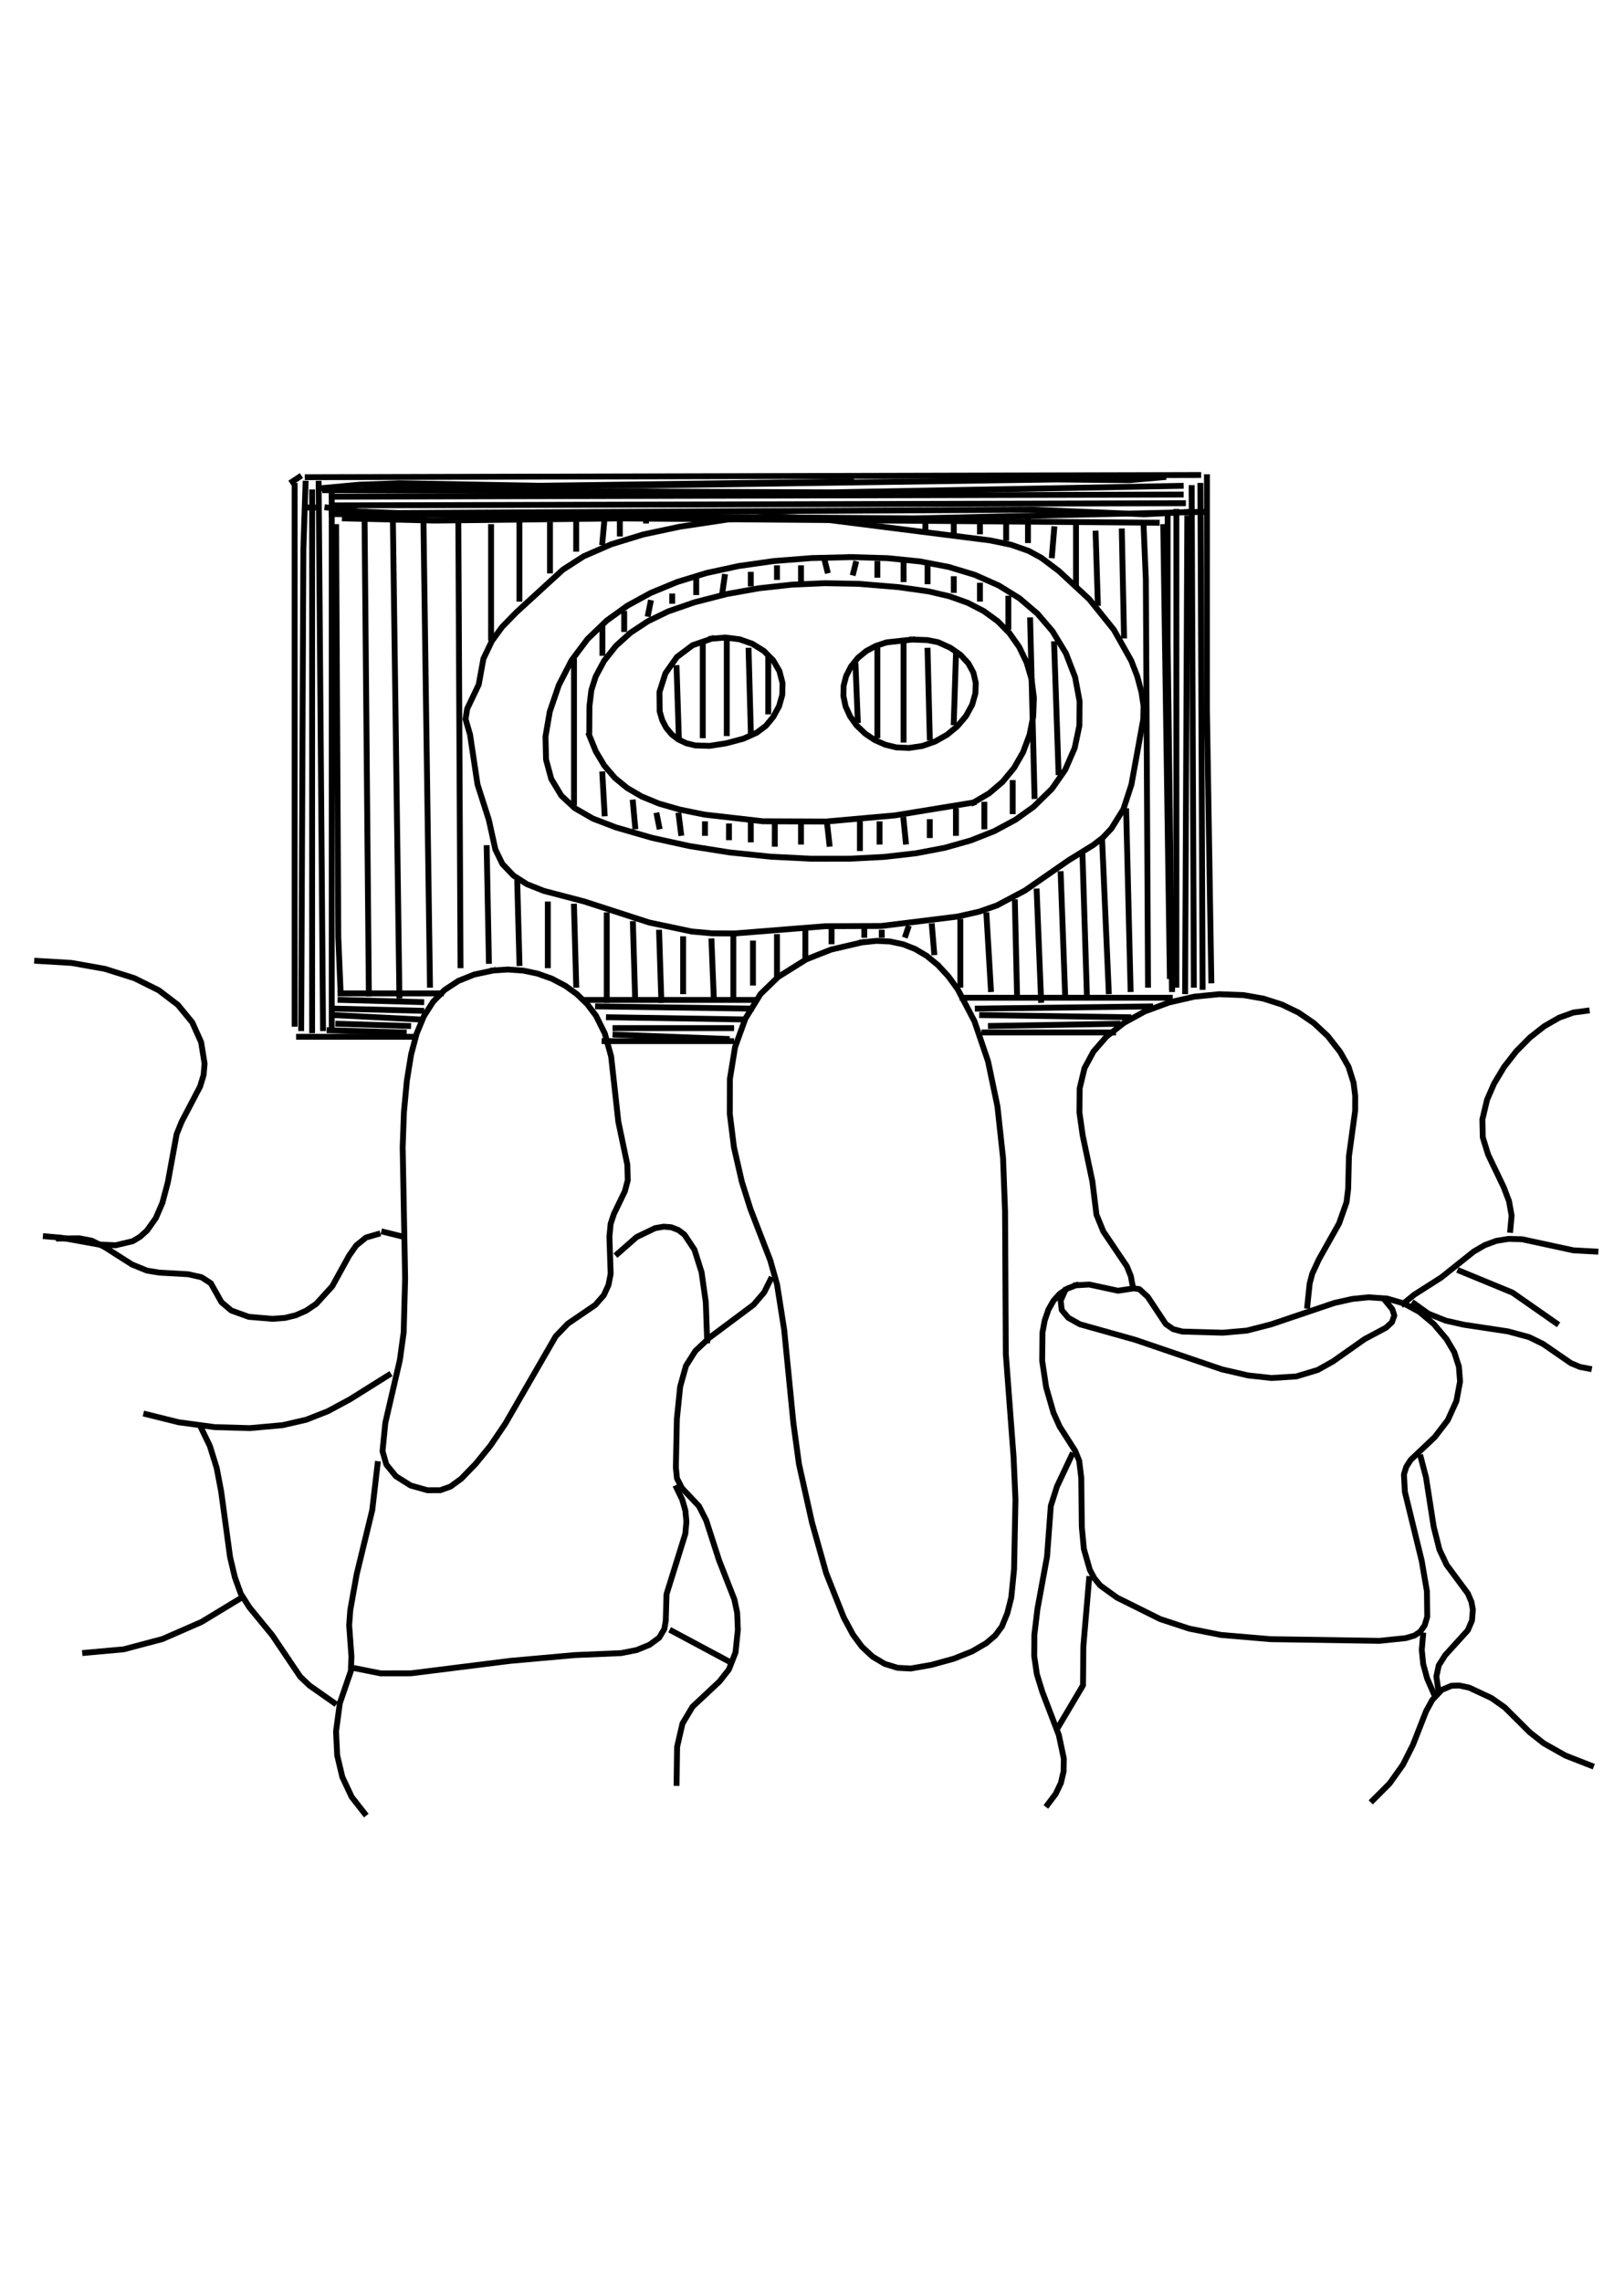<?xml version="1.0" encoding="UTF-8"?>
<svg xmlns="http://www.w3.org/2000/svg" xmlns:xlink="http://www.w3.org/1999/xlink" width="519pt" height="729pt" viewBox="0 0 519 729" version="1.1">
<g id="surface1">
<path style="fill:none;stroke-width:1.5;stroke-linecap:square;stroke-linejoin:round;stroke:rgb(0%,0%,0%);stroke-opacity:1;stroke-miterlimit:4;" d="M 358.794 333.194 L 361.553 330.934 L 368.475 326.522 L 376.769 319.906 L 379.609 318.253 L 382.559 317.159 L 385.659 316.659 L 389.141 316.747 L 402.272 319.584 L 407.897 319.887 " transform="matrix(1.25,0,0,1.25,0,0)"/>
<path style="fill:none;stroke-width:1.5;stroke-linecap:square;stroke-linejoin:round;stroke:rgb(0%,0%,0%);stroke-opacity:1;stroke-miterlimit:4;" d="M 76.447 265.003 L 105.463 265.003 " transform="matrix(1.25,0,0,1.25,0,0)"/>
<path style="fill:none;stroke-width:1.5;stroke-linecap:square;stroke-linejoin:round;stroke:rgb(0%,0%,0%);stroke-opacity:1;stroke-miterlimit:4;" d="M 245.519 235.619 L 245.519 251.697 " transform="matrix(1.25,0,0,1.25,0,0)"/>
<path style="fill:none;stroke-width:1.5;stroke-linecap:square;stroke-linejoin:round;stroke:rgb(0%,0%,0%);stroke-opacity:1;stroke-miterlimit:4;" d="M 74.772 123.078 L 76.447 121.969 " transform="matrix(1.25,0,0,1.25,0,0)"/>
<path style="fill:none;stroke-width:1.5;stroke-linecap:square;stroke-linejoin:round;stroke:rgb(0%,0%,0%);stroke-opacity:1;stroke-miterlimit:4;" d="M 166.284 154.122 L 165.725 156.894 " transform="matrix(1.25,0,0,1.25,0,0)"/>
<path style="fill:none;stroke-width:1.5;stroke-linecap:square;stroke-linejoin:round;stroke:rgb(0%,0%,0%);stroke-opacity:1;stroke-miterlimit:4;" d="M 237.15 166.319 L 237.709 188.497 " transform="matrix(1.25,0,0,1.25,0,0)"/>
<path style="fill:none;stroke-width:1.5;stroke-linecap:square;stroke-linejoin:round;stroke:rgb(0%,0%,0%);stroke-opacity:1;stroke-miterlimit:4;" d="M 88.162 132.503 L 111.041 133.056 L 158.472 132.503 L 295.741 133.609 " transform="matrix(1.25,0,0,1.25,0,0)"/>
<path style="fill:none;stroke-width:1.5;stroke-linecap:square;stroke-linejoin:round;stroke:rgb(0%,0%,0%);stroke-opacity:1;stroke-miterlimit:4;" d="M 154.009 197.922 L 154.566 207.9 " transform="matrix(1.25,0,0,1.25,0,0)"/>
<path style="fill:none;stroke-width:1.5;stroke-linecap:square;stroke-linejoin:round;stroke:rgb(0%,0%,0%);stroke-opacity:1;stroke-miterlimit:4;" d="M 237.709 210.119 L 237.709 213.444 " transform="matrix(1.25,0,0,1.25,0,0)"/>
<path style="fill:none;stroke-width:1.5;stroke-linecap:square;stroke-linejoin:round;stroke:rgb(0%,0%,0%);stroke-opacity:1;stroke-miterlimit:4;" d="M 154.009 160.775 L 154.009 166.875 " transform="matrix(1.25,0,0,1.25,0,0)"/>
<path style="fill:none;stroke-width:1.5;stroke-linecap:square;stroke-linejoin:round;stroke:rgb(0%,0%,0%);stroke-opacity:1;stroke-miterlimit:4;" d="M 224.875 210.672 L 224.875 215.106 " transform="matrix(1.25,0,0,1.25,0,0)"/>
<path style="fill:none;stroke-width:1.5;stroke-linecap:square;stroke-linejoin:round;stroke:rgb(0%,0%,0%);stroke-opacity:1;stroke-miterlimit:4;" d="M 152.891 257.241 L 191.953 257.797 " transform="matrix(1.25,0,0,1.25,0,0)"/>
<path style="fill:none;stroke-width:1.5;stroke-linecap:square;stroke-linejoin:round;stroke:rgb(0%,0%,0%);stroke-opacity:1;stroke-miterlimit:4;" d="M 185.256 147.472 L 184.697 151.35 " transform="matrix(1.25,0,0,1.25,0,0)"/>
<path style="fill:none;stroke-width:1.5;stroke-linecap:square;stroke-linejoin:round;stroke:rgb(0%,0%,0%);stroke-opacity:1;stroke-miterlimit:4;" d="M 198.647 145.253 L 198.647 147.472 " transform="matrix(1.25,0,0,1.25,0,0)"/>
<path style="fill:none;stroke-width:1.5;stroke-linecap:square;stroke-linejoin:round;stroke:rgb(0%,0%,0%);stroke-opacity:1;stroke-miterlimit:4;" d="M 252.216 233.956 L 253.331 252.806 " transform="matrix(1.25,0,0,1.25,0,0)"/>
<path style="fill:none;stroke-width:1.5;stroke-linecap:square;stroke-linejoin:round;stroke:rgb(0%,0%,0%);stroke-opacity:1;stroke-miterlimit:4;" d="M 196.975 327.097 L 195.363 330.334 L 192.659 333.491 L 181.412 341.887 L 177.784 345.3 L 175.375 349.109 L 173.894 354.431 L 173.053 362.678 L 172.797 375.097 L 173.078 377.872 L 174.35 380.363 L 178.7 384.962 L 180.559 388.634 L 183.822 398.759 L 187.759 408.831 L 188.472 412.238 L 188.647 416.584 L 188.047 422.35 L 186.353 426.719 L 183.959 429.775 L 177.056 436.238 L 174.488 440.528 L 173.109 446.516 L 172.981 455.716 " transform="matrix(1.25,0,0,1.25,0,0)"/>
<path style="fill:none;stroke-width:1.5;stroke-linecap:square;stroke-linejoin:round;stroke:rgb(0%,0%,0%);stroke-opacity:1;stroke-miterlimit:4;" d="M 157.912 320.444 L 162.762 316.184 L 167.497 313.909 L 169.691 313.531 L 171.628 313.688 L 173.438 314.391 L 174.994 315.575 L 177.547 319.416 L 179.369 325.191 L 180.45 332.847 L 180.791 342.619 " transform="matrix(1.25,0,0,1.25,0,0)"/>
<path style="fill:none;stroke-width:1.5;stroke-linecap:square;stroke-linejoin:round;stroke:rgb(0%,0%,0%);stroke-opacity:1;stroke-miterlimit:4;" d="M 79.794 125.85 L 79.794 263.341 " transform="matrix(1.25,0,0,1.25,0,0)"/>
<path style="fill:none;stroke-width:1.5;stroke-linecap:square;stroke-linejoin:round;stroke:rgb(0%,0%,0%);stroke-opacity:1;stroke-miterlimit:4;" d="M 250.541 149.688 L 250.541 153.016 " transform="matrix(1.25,0,0,1.25,0,0)"/>
<path style="fill:none;stroke-width:1.5;stroke-linecap:square;stroke-linejoin:round;stroke:rgb(0%,0%,0%);stroke-opacity:1;stroke-miterlimit:4;" d="M 250.541 132.503 L 250.541 135.828 " transform="matrix(1.25,0,0,1.25,0,0)"/>
<path style="fill:none;stroke-width:1.5;stroke-linecap:square;stroke-linejoin:round;stroke:rgb(0%,0%,0%);stroke-opacity:1;stroke-miterlimit:4;" d="M 269.512 164.656 L 270.631 197.366 " transform="matrix(1.25,0,0,1.25,0,0)"/>
<path style="fill:none;stroke-width:1.5;stroke-linecap:square;stroke-linejoin:round;stroke:rgb(0%,0%,0%);stroke-opacity:1;stroke-miterlimit:4;" d="M 303.553 132.503 L 302.994 253.359 " transform="matrix(1.25,0,0,1.25,0,0)"/>
<path style="fill:none;stroke-width:1.5;stroke-linecap:square;stroke-linejoin:round;stroke:rgb(0%,0%,0%);stroke-opacity:1;stroke-miterlimit:4;" d="M 155.681 260.012 L 190.278 260.569 " transform="matrix(1.25,0,0,1.25,0,0)"/>
<path style="fill:none;stroke-width:1.5;stroke-linecap:square;stroke-linejoin:round;stroke:rgb(0%,0%,0%);stroke-opacity:1;stroke-miterlimit:4;" d="M 304.669 124.741 L 305.225 251.697 " transform="matrix(1.25,0,0,1.25,0,0)"/>
<path style="fill:none;stroke-width:1.5;stroke-linecap:square;stroke-linejoin:round;stroke:rgb(0%,0%,0%);stroke-opacity:1;stroke-miterlimit:4;" d="M 361.584 333.194 L 365.175 335.766 L 369.622 337.553 L 374.244 338.594 L 385.55 340.303 L 390.947 341.769 L 394.516 343.516 L 401.619 348.413 L 403.884 349.369 L 406.225 349.825 " transform="matrix(1.25,0,0,1.25,0,0)"/>
<path style="fill:none;stroke-width:1.5;stroke-linecap:square;stroke-linejoin:round;stroke:rgb(0%,0%,0%);stroke-opacity:1;stroke-miterlimit:4;" d="M 171.863 152.459 L 171.863 153.569 " transform="matrix(1.25,0,0,1.25,0,0)"/>
<path style="fill:none;stroke-width:1.5;stroke-linecap:square;stroke-linejoin:round;stroke:rgb(0%,0%,0%);stroke-opacity:1;stroke-miterlimit:4;" d="M 217.619 142.397 L 226.922 142.666 L 235.219 143.503 L 242.537 144.906 L 249.206 146.928 L 255.353 149.653 L 260.634 152.919 L 265.219 156.828 L 269.084 161.331 L 272.522 166.997 L 274.869 173.088 L 276.016 179.238 L 275.966 185.459 L 274.75 191.219 L 272.337 196.762 L 268.931 201.634 L 264.241 206.225 L 259.625 209.528 L 254.216 212.434 L 248.228 214.803 L 241.522 216.7 L 234.175 218.097 L 226.106 219.022 L 217.312 219.481 L 207.494 219.494 L 197.134 218.972 L 186.562 217.881 L 176.275 216.25 L 166.728 214.156 L 157.456 211.478 L 151.581 209.228 L 146.941 206.553 L 143.522 203.381 L 140.941 199.097 L 139.606 194.141 L 139.466 188.25 L 140.559 181.891 L 142.878 175.097 L 146.144 168.762 L 150.191 163.363 L 155.134 158.603 L 160.406 154.816 L 166.366 151.553 L 173.144 148.75 L 180.688 146.447 L 188.894 144.672 L 197.822 143.403 L 207.456 142.644 L 217.619 142.397 " transform="matrix(1.25,0,0,1.25,0,0)"/>
<path style="fill:none;stroke-width:1.5;stroke-linecap:square;stroke-linejoin:round;stroke:rgb(0%,0%,0%);stroke-opacity:1;stroke-miterlimit:4;" d="M 81.469 123.631 L 82.584 262.784 " transform="matrix(1.25,0,0,1.25,0,0)"/>
<path style="fill:none;stroke-width:1.5;stroke-linecap:square;stroke-linejoin:round;stroke:rgb(0%,0%,0%);stroke-opacity:1;stroke-miterlimit:4;" d="M 157.356 262.784 L 186.931 262.784 " transform="matrix(1.25,0,0,1.25,0,0)"/>
<path style="fill:none;stroke-width:1.5;stroke-linecap:square;stroke-linejoin:round;stroke:rgb(0%,0%,0%);stroke-opacity:1;stroke-miterlimit:4;" d="M 87.047 255.578 L 107.694 256.131 " transform="matrix(1.25,0,0,1.25,0,0)"/>
<path style="fill:none;stroke-width:1.5;stroke-linecap:square;stroke-linejoin:round;stroke:rgb(0%,0%,0%);stroke-opacity:1;stroke-miterlimit:4;" d="M 259.469 230.631 L 260.028 254.469 " transform="matrix(1.25,0,0,1.25,0,0)"/>
<path style="fill:none;stroke-width:1.5;stroke-linecap:square;stroke-linejoin:round;stroke:rgb(0%,0%,0%);stroke-opacity:1;stroke-miterlimit:4;" d="M 171.863 416.909 L 186.372 424.672 " transform="matrix(1.25,0,0,1.25,0,0)"/>
<path style="fill:none;stroke-width:1.5;stroke-linecap:square;stroke-linejoin:round;stroke:rgb(0%,0%,0%);stroke-opacity:1;stroke-miterlimit:4;" d="M 173.537 208.453 L 174.097 212.891 " transform="matrix(1.25,0,0,1.25,0,0)"/>
<path style="fill:none;stroke-width:1.5;stroke-linecap:square;stroke-linejoin:round;stroke:rgb(0%,0%,0%);stroke-opacity:1;stroke-miterlimit:4;" d="M 205.903 238.391 L 205.903 245.044 " transform="matrix(1.25,0,0,1.25,0,0)"/>
<path style="fill:none;stroke-width:1.5;stroke-linecap:square;stroke-linejoin:round;stroke:rgb(0%,0%,0%);stroke-opacity:1;stroke-miterlimit:4;" d="M 108.253 132.503 L 109.925 251.697 " transform="matrix(1.25,0,0,1.25,0,0)"/>
<path style="fill:none;stroke-width:1.5;stroke-linecap:square;stroke-linejoin:round;stroke:rgb(0%,0%,0%);stroke-opacity:1;stroke-miterlimit:4;" d="M 218.738 170.2 L 219.294 184.059 " transform="matrix(1.25,0,0,1.25,0,0)"/>
<path style="fill:none;stroke-width:1.5;stroke-linecap:square;stroke-linejoin:round;stroke:rgb(0%,0%,0%);stroke-opacity:1;stroke-miterlimit:4;" d="M 158.472 133.056 L 158.472 136.381 " transform="matrix(1.25,0,0,1.25,0,0)"/>
<path style="fill:none;stroke-width:1.5;stroke-linecap:square;stroke-linejoin:round;stroke:rgb(0%,0%,0%);stroke-opacity:1;stroke-miterlimit:4;" d="M 117.181 133.609 L 117.737 246.709 " transform="matrix(1.25,0,0,1.25,0,0)"/>
<path style="fill:none;stroke-width:1.5;stroke-linecap:square;stroke-linejoin:round;stroke:rgb(0%,0%,0%);stroke-opacity:1;stroke-miterlimit:4;" d="M 243.847 148.025 L 243.847 150.797 " transform="matrix(1.25,0,0,1.25,0,0)"/>
<path style="fill:none;stroke-width:1.5;stroke-linecap:square;stroke-linejoin:round;stroke:rgb(0%,0%,0%);stroke-opacity:1;stroke-miterlimit:4;" d="M 244.403 167.428 L 243.847 184.616 " transform="matrix(1.25,0,0,1.25,0,0)"/>
<path style="fill:none;stroke-width:1.5;stroke-linecap:square;stroke-linejoin:round;stroke:rgb(0%,0%,0%);stroke-opacity:1;stroke-miterlimit:4;" d="M 373.303 324.878 L 386.694 330.394 L 397.853 338.184 " transform="matrix(1.25,0,0,1.25,0,0)"/>
<path style="fill:none;stroke-width:1.5;stroke-linecap:square;stroke-linejoin:round;stroke:rgb(0%,0%,0%);stroke-opacity:1;stroke-miterlimit:4;" d="M 192.509 241.162 L 192.509 251.144 " transform="matrix(1.25,0,0,1.25,0,0)"/>
<path style="fill:none;stroke-width:1.5;stroke-linecap:square;stroke-linejoin:round;stroke:rgb(0%,0%,0%);stroke-opacity:1;stroke-miterlimit:4;" d="M 198.647 239.5 L 198.647 248.925 " transform="matrix(1.25,0,0,1.25,0,0)"/>
<path style="fill:none;stroke-width:1.5;stroke-linecap:square;stroke-linejoin:round;stroke:rgb(0%,0%,0%);stroke-opacity:1;stroke-miterlimit:4;" d="M 93.188 130.838 L 94.303 253.916 " transform="matrix(1.25,0,0,1.25,0,0)"/>
<path style="fill:none;stroke-width:1.5;stroke-linecap:square;stroke-linejoin:round;stroke:rgb(0%,0%,0%);stroke-opacity:1;stroke-miterlimit:4;" d="M 84.259 263.341 L 103.231 263.894 " transform="matrix(1.25,0,0,1.25,0,0)"/>
<path style="fill:none;stroke-width:1.5;stroke-linecap:square;stroke-linejoin:round;stroke:rgb(0%,0%,0%);stroke-opacity:1;stroke-miterlimit:4;" d="M 210.925 143.591 L 211.481 145.806 " transform="matrix(1.25,0,0,1.25,0,0)"/>
<path style="fill:none;stroke-width:1.5;stroke-linecap:square;stroke-linejoin:round;stroke:rgb(0%,0%,0%);stroke-opacity:1;stroke-miterlimit:4;" d="M 85.375 257.797 L 107.694 258.35 " transform="matrix(1.25,0,0,1.25,0,0)"/>
<path style="fill:none;stroke-width:1.5;stroke-linecap:square;stroke-linejoin:round;stroke:rgb(0%,0%,0%);stroke-opacity:1;stroke-miterlimit:4;" d="M 82.584 124.741 L 91.763 123.891 L 102.194 123.516 L 139.225 124.172 L 164.575 124.091 L 270.009 122.55 L 288.641 122.734 L 297.413 121.969 " transform="matrix(1.25,0,0,1.25,0,0)"/>
<path style="fill:none;stroke-width:1.5;stroke-linecap:square;stroke-linejoin:round;stroke:rgb(0%,0%,0%);stroke-opacity:1;stroke-miterlimit:4;" d="M 9.488 245.6 L 18.272 246.122 L 26.772 247.631 L 34.353 250.022 L 40.591 253.119 L 45.469 256.834 L 49.153 261.322 L 51.422 266.372 L 52.306 271.869 L 52.056 274.766 L 51.163 277.697 L 46.444 286.709 L 45.159 289.897 L 42.916 302.175 L 41.513 307.469 L 39.834 311.347 L 37.612 314.494 L 35.822 316.113 L 33.934 317.25 L 29.562 318.288 L 25.228 318.094 L 15.697 316.366 L 11.719 316.009 " transform="matrix(1.25,0,0,1.25,0,0)"/>
<path style="fill:none;stroke-width:1.5;stroke-linecap:square;stroke-linejoin:round;stroke:rgb(0%,0%,0%);stroke-opacity:1;stroke-miterlimit:4;" d="M 140.059 231.184 L 140.059 246.709 " transform="matrix(1.25,0,0,1.25,0,0)"/>
<path style="fill:none;stroke-width:1.5;stroke-linecap:square;stroke-linejoin:round;stroke:rgb(0%,0%,0%);stroke-opacity:1;stroke-miterlimit:4;" d="M 231.012 144.144 L 231.012 148.025 " transform="matrix(1.25,0,0,1.25,0,0)"/>
<path style="fill:none;stroke-width:1.5;stroke-linecap:square;stroke-linejoin:round;stroke:rgb(0%,0%,0%);stroke-opacity:1;stroke-miterlimit:4;" d="M 269.512 135.275 L 268.956 141.925 " transform="matrix(1.25,0,0,1.25,0,0)"/>
<path style="fill:none;stroke-width:1.5;stroke-linecap:square;stroke-linejoin:round;stroke:rgb(0%,0%,0%);stroke-opacity:1;stroke-miterlimit:4;" d="M 243.847 133.609 L 243.847 135.828 " transform="matrix(1.25,0,0,1.25,0,0)"/>
<path style="fill:none;stroke-width:1.5;stroke-linecap:square;stroke-linejoin:round;stroke:rgb(0%,0%,0%);stroke-opacity:1;stroke-miterlimit:4;" d="M 185.812 164.103 L 185.812 187.387 " transform="matrix(1.25,0,0,1.25,0,0)"/>
<path style="fill:none;stroke-width:1.5;stroke-linecap:square;stroke-linejoin:round;stroke:rgb(0%,0%,0%);stroke-opacity:1;stroke-miterlimit:4;" d="M 220.409 240.866 L 224.091 240.484 L 227.516 240.641 L 230.872 241.35 L 233.959 242.559 L 236.944 244.328 L 239.787 246.659 L 242.466 249.556 L 244.838 252.825 L 249.141 261.056 L 252.603 271.256 L 255.016 282.784 L 256.447 296.006 L 256.959 309.641 L 257.153 346.078 L 259.137 372.372 L 259.619 383.294 L 259.262 401.15 L 258.544 408.353 L 257.541 412.328 L 256.141 415.744 L 254.441 418.038 L 252.119 420.012 L 248.534 422.091 L 243.878 423.953 L 238.131 425.541 L 232.819 426.469 L 229.463 426.288 L 226.184 425.278 L 223.069 423.419 L 220.356 420.891 L 218.088 417.831 L 215.709 413.4 L 211.238 402.134 L 207.594 389.141 L 204.278 374.259 L 202.85 363.8 L 200.484 339.844 L 198.669 328.319 L 196.934 322.144 L 191.866 309.028 L 189.669 302.081 L 187.647 293.241 L 186.588 284.722 L 186.613 275.753 L 187.928 267.653 L 190.547 260.394 L 194.431 254.088 L 198.931 249.719 L 206.119 245.219 L 212.472 242.713 L 220.409 240.866 " transform="matrix(1.25,0,0,1.25,0,0)"/>
<path style="fill:none;stroke-width:1.5;stroke-linecap:square;stroke-linejoin:round;stroke:rgb(0%,0%,0%);stroke-opacity:1;stroke-miterlimit:4;" d="M 186.372 211.225 L 186.372 213.997 " transform="matrix(1.25,0,0,1.25,0,0)"/>
<path style="fill:none;stroke-width:1.5;stroke-linecap:square;stroke-linejoin:round;stroke:rgb(0%,0%,0%);stroke-opacity:1;stroke-miterlimit:4;" d="M 174.653 240.056 L 174.653 253.359 " transform="matrix(1.25,0,0,1.25,0,0)"/>
<path style="fill:none;stroke-width:1.5;stroke-linecap:square;stroke-linejoin:round;stroke:rgb(0%,0%,0%);stroke-opacity:1;stroke-miterlimit:4;" d="M 251.659 205.681 L 251.659 211.225 " transform="matrix(1.25,0,0,1.25,0,0)"/>
<path style="fill:none;stroke-width:1.5;stroke-linecap:square;stroke-linejoin:round;stroke:rgb(0%,0%,0%);stroke-opacity:1;stroke-miterlimit:4;" d="M 172.981 170.756 L 173.537 187.941 " transform="matrix(1.25,0,0,1.25,0,0)"/>
<path style="fill:none;stroke-width:1.5;stroke-linecap:square;stroke-linejoin:round;stroke:rgb(0%,0%,0%);stroke-opacity:1;stroke-miterlimit:4;" d="M 249.984 257.797 L 294.066 257.241 " transform="matrix(1.25,0,0,1.25,0,0)"/>
<path style="fill:none;stroke-width:1.5;stroke-linecap:square;stroke-linejoin:round;stroke:rgb(0%,0%,0%);stroke-opacity:1;stroke-miterlimit:4;" d="M 191.394 166.319 L 191.953 186.831 " transform="matrix(1.25,0,0,1.25,0,0)"/>
<path style="fill:none;stroke-width:1.5;stroke-linecap:square;stroke-linejoin:round;stroke:rgb(0%,0%,0%);stroke-opacity:1;stroke-miterlimit:4;" d="M 159.588 156.894 L 159.588 160.775 " transform="matrix(1.25,0,0,1.25,0,0)"/>
<path style="fill:none;stroke-width:1.5;stroke-linecap:square;stroke-linejoin:round;stroke:rgb(0%,0%,0%);stroke-opacity:1;stroke-miterlimit:4;" d="M 292.391 134.719 L 292.95 148.025 L 293.509 251.697 " transform="matrix(1.25,0,0,1.25,0,0)"/>
<path style="fill:none;stroke-width:1.5;stroke-linecap:square;stroke-linejoin:round;stroke:rgb(0%,0%,0%);stroke-opacity:1;stroke-miterlimit:4;" d="M 83.141 125.294 L 212.597 125.847 L 301.878 124.184 " transform="matrix(1.25,0,0,1.25,0,0)"/>
<path style="fill:none;stroke-width:1.5;stroke-linecap:square;stroke-linejoin:round;stroke:rgb(0%,0%,0%);stroke-opacity:1;stroke-miterlimit:4;" d="M 140.616 134.166 L 140.616 145.806 " transform="matrix(1.25,0,0,1.25,0,0)"/>
<path style="fill:none;stroke-width:1.5;stroke-linecap:square;stroke-linejoin:round;stroke:rgb(0%,0%,0%);stroke-opacity:1;stroke-miterlimit:4;" d="M 124.434 216.772 L 124.991 245.6 " transform="matrix(1.25,0,0,1.25,0,0)"/>
<path style="fill:none;stroke-width:1.5;stroke-linecap:square;stroke-linejoin:round;stroke:rgb(0%,0%,0%);stroke-opacity:1;stroke-miterlimit:4;" d="M 150.659 186.831 L 150.7 180.531 L 151.184 176.431 L 152.3 172.912 L 154.453 168.903 L 157.472 165.088 L 161.225 161.706 L 165.65 158.791 L 170.841 156.272 L 177.594 153.941 L 185.728 151.853 L 194.025 150.363 L 202.428 149.441 L 210.872 149.066 L 219.506 149.225 L 229.75 150.072 L 237.381 151.153 L 242.731 152.409 L 247.453 154.094 L 251.509 156.191 L 255.059 158.772 L 258.059 161.806 L 260.562 165.353 L 262.491 169.369 L 263.738 173.616 L 264.331 178.359 L 264.153 183.137 L 263.222 187.822 L 261.547 192.297 L 259.256 196.284 L 256.309 199.853 L 252.878 202.781 L 248.869 205.128 " transform="matrix(1.25,0,0,1.25,0,0)"/>
<path style="fill:none;stroke-width:1.5;stroke-linecap:square;stroke-linejoin:round;stroke:rgb(0%,0%,0%);stroke-opacity:1;stroke-miterlimit:4;" d="M 154.566 266.113 L 186.931 266.113 " transform="matrix(1.25,0,0,1.25,0,0)"/>
<path style="fill:none;stroke-width:1.5;stroke-linecap:square;stroke-linejoin:round;stroke:rgb(0%,0%,0%);stroke-opacity:1;stroke-miterlimit:4;" d="M 84.816 124.741 L 84.816 262.231 " transform="matrix(1.25,0,0,1.25,0,0)"/>
<path style="fill:none;stroke-width:1.5;stroke-linecap:square;stroke-linejoin:round;stroke:rgb(0%,0%,0%);stroke-opacity:1;stroke-miterlimit:4;" d="M 236.591 133.609 L 236.591 135.275 " transform="matrix(1.25,0,0,1.25,0,0)"/>
<path style="fill:none;stroke-width:1.5;stroke-linecap:square;stroke-linejoin:round;stroke:rgb(0%,0%,0%);stroke-opacity:1;stroke-miterlimit:4;" d="M 263.375 158.559 L 264.491 203.466 " transform="matrix(1.25,0,0,1.25,0,0)"/>
<path style="fill:none;stroke-width:1.5;stroke-linecap:square;stroke-linejoin:round;stroke:rgb(0%,0%,0%);stroke-opacity:1;stroke-miterlimit:4;" d="M 179.675 164.656 L 179.675 187.941 " transform="matrix(1.25,0,0,1.25,0,0)"/>
<path style="fill:none;stroke-width:1.5;stroke-linecap:square;stroke-linejoin:round;stroke:rgb(0%,0%,0%);stroke-opacity:1;stroke-miterlimit:4;" d="M 386.137 314.344 L 386.466 310.7 L 385.806 307.016 L 384.45 303.444 L 380.447 295.094 L 379.097 290.7 L 378.991 286.141 L 380.181 281.116 L 381.988 276.956 L 384.538 272.709 L 387.641 268.728 L 391.166 265.172 L 394.806 262.312 L 398.597 260.131 L 402.25 258.806 L 405.666 258.35 " transform="matrix(1.25,0,0,1.25,0,0)"/>
<path style="fill:none;stroke-width:1.5;stroke-linecap:square;stroke-linejoin:round;stroke:rgb(0%,0%,0%);stroke-opacity:1;stroke-miterlimit:4;" d="M 204.787 211.225 L 204.787 215.106 " transform="matrix(1.25,0,0,1.25,0,0)"/>
<path style="fill:none;stroke-width:1.5;stroke-linecap:square;stroke-linejoin:round;stroke:rgb(0%,0%,0%);stroke-opacity:1;stroke-miterlimit:4;" d="M 237.15 145.253 L 237.15 148.578 " transform="matrix(1.25,0,0,1.25,0,0)"/>
<path style="fill:none;stroke-width:1.5;stroke-linecap:square;stroke-linejoin:round;stroke:rgb(0%,0%,0%);stroke-opacity:1;stroke-miterlimit:4;" d="M 21.762 422.453 L 31.637 421.559 L 41.544 418.928 L 51.528 414.566 L 61.381 408.594 " transform="matrix(1.25,0,0,1.25,0,0)"/>
<path style="fill:none;stroke-width:1.5;stroke-linecap:square;stroke-linejoin:round;stroke:rgb(0%,0%,0%);stroke-opacity:1;stroke-miterlimit:4;" d="M 93.744 124.741 L 217.619 123.078 " transform="matrix(1.25,0,0,1.25,0,0)"/>
<path style="fill:none;stroke-width:1.5;stroke-linecap:square;stroke-linejoin:round;stroke:rgb(0%,0%,0%);stroke-opacity:1;stroke-miterlimit:4;" d="M 99.325 351.491 L 89.425 357.688 L 83.816 360.706 L 78.3 362.878 L 72.259 364.269 L 63.85 365.025 L 54.866 364.769 L 45.669 363.528 L 37.388 361.469 " transform="matrix(1.25,0,0,1.25,0,0)"/>
<path style="fill:none;stroke-width:1.5;stroke-linecap:square;stroke-linejoin:round;stroke:rgb(0%,0%,0%);stroke-opacity:1;stroke-miterlimit:4;" d="M 157.356 264.45 L 185.812 265.556 " transform="matrix(1.25,0,0,1.25,0,0)"/>
<path style="fill:none;stroke-width:1.5;stroke-linecap:square;stroke-linejoin:round;stroke:rgb(0%,0%,0%);stroke-opacity:1;stroke-miterlimit:4;" d="M 297.413 134.719 L 299.087 249.481 " transform="matrix(1.25,0,0,1.25,0,0)"/>
<path style="fill:none;stroke-width:1.5;stroke-linecap:square;stroke-linejoin:round;stroke:rgb(0%,0%,0%);stroke-opacity:1;stroke-miterlimit:4;" d="M 211.481 210.672 L 212.041 215.662 " transform="matrix(1.25,0,0,1.25,0,0)"/>
<path style="fill:none;stroke-width:1.5;stroke-linecap:square;stroke-linejoin:round;stroke:rgb(0%,0%,0%);stroke-opacity:1;stroke-miterlimit:4;" d="M 196.416 168.537 L 196.416 181.844 " transform="matrix(1.25,0,0,1.25,0,0)"/>
<path style="fill:none;stroke-width:1.5;stroke-linecap:square;stroke-linejoin:round;stroke:rgb(0%,0%,0%);stroke-opacity:1;stroke-miterlimit:4;" d="M 246.078 255.025 L 299.087 255.025 " transform="matrix(1.25,0,0,1.25,0,0)"/>
<path style="fill:none;stroke-width:1.5;stroke-linecap:square;stroke-linejoin:round;stroke:rgb(0%,0%,0%);stroke-opacity:1;stroke-miterlimit:4;" d="M 83.7 129.728 L 91.881 130.762 L 101.737 131.122 L 264.056 130.284 L 292.606 131.447 L 304.109 130.838 " transform="matrix(1.25,0,0,1.25,0,0)"/>
<path style="fill:none;stroke-width:1.5;stroke-linecap:square;stroke-linejoin:round;stroke:rgb(0%,0%,0%);stroke-opacity:1;stroke-miterlimit:4;" d="M 172.981 380.319 L 174.409 383.262 L 175.216 386.053 L 175.491 388.906 L 175.216 392.025 L 170.406 407.484 L 170.209 414.278 L 169.847 416.366 L 168.522 418.597 L 166.072 420.397 L 162.766 421.753 L 158.8 422.531 L 147.006 423.034 L 130.466 424.512 L 105.05 427.697 L 97.303 427.706 L 90.397 426.334 " transform="matrix(1.25,0,0,1.25,0,0)"/>
<path style="fill:none;stroke-width:1.5;stroke-linecap:square;stroke-linejoin:round;stroke:rgb(0%,0%,0%);stroke-opacity:1;stroke-miterlimit:4;" d="M 150.659 187.941 L 152.319 192.031 L 154.491 195.672 L 157.216 198.841 L 160.353 201.419 L 164.05 203.575 L 168.509 205.409 L 173.784 206.922 L 180.113 208.213 L 195.056 209.919 L 211.175 209.984 L 228.809 208.412 L 248.869 205.128 " transform="matrix(1.25,0,0,1.25,0,0)"/>
<path style="fill:none;stroke-width:1.5;stroke-linecap:square;stroke-linejoin:round;stroke:rgb(0%,0%,0%);stroke-opacity:1;stroke-miterlimit:4;" d="M 181.909 163.253 L 185.503 162.953 L 189.088 163.406 L 192.353 164.553 L 195.322 166.403 L 197.688 168.809 L 199.259 171.522 L 200.059 174.55 L 199.997 177.631 L 199.184 180.494 L 197.7 183.228 L 195.812 185.525 L 193.434 187.297 L 190.078 188.809 L 185.65 189.984 L 181.4 190.647 L 177.722 190.528 L 175.478 189.975 L 173.434 189.016 L 171.747 187.722 L 170.334 186.037 L 169.316 184.091 L 168.653 181.819 L 168.597 176.903 L 170.125 172.106 L 173.05 167.947 L 177.066 164.925 L 181.909 163.253 " transform="matrix(1.25,0,0,1.25,0,0)"/>
<path style="fill:none;stroke-width:1.5;stroke-linecap:square;stroke-linejoin:round;stroke:rgb(0%,0%,0%);stroke-opacity:1;stroke-miterlimit:4;" d="M 161.819 205.128 L 162.378 211.225 " transform="matrix(1.25,0,0,1.25,0,0)"/>
<path style="fill:none;stroke-width:1.5;stroke-linecap:square;stroke-linejoin:round;stroke:rgb(0%,0%,0%);stroke-opacity:1;stroke-miterlimit:4;" d="M 86.491 261.678 L 104.347 262.231 " transform="matrix(1.25,0,0,1.25,0,0)"/>
<path style="fill:none;stroke-width:1.5;stroke-linecap:square;stroke-linejoin:round;stroke:rgb(0%,0%,0%);stroke-opacity:1;stroke-miterlimit:4;" d="M 298.531 132.503 L 298.531 164.656 L 299.647 252.253 " transform="matrix(1.25,0,0,1.25,0,0)"/>
<path style="fill:none;stroke-width:1.5;stroke-linecap:square;stroke-linejoin:round;stroke:rgb(0%,0%,0%);stroke-opacity:1;stroke-miterlimit:4;" d="M 204.787 145.253 L 204.787 148.025 " transform="matrix(1.25,0,0,1.25,0,0)"/>
<path style="fill:none;stroke-width:1.5;stroke-linecap:square;stroke-linejoin:round;stroke:rgb(0%,0%,0%);stroke-opacity:1;stroke-miterlimit:4;" d="M 225.431 238.391 L 225.431 238.947 " transform="matrix(1.25,0,0,1.25,0,0)"/>
<path style="fill:none;stroke-width:1.5;stroke-linecap:square;stroke-linejoin:round;stroke:rgb(0%,0%,0%);stroke-opacity:1;stroke-miterlimit:4;" d="M 78.678 121.969 L 306.341 121.412 " transform="matrix(1.25,0,0,1.25,0,0)"/>
<path style="fill:none;stroke-width:1.5;stroke-linecap:square;stroke-linejoin:round;stroke:rgb(0%,0%,0%);stroke-opacity:1;stroke-miterlimit:4;" d="M 168.516 238.391 L 169.075 255.578 " transform="matrix(1.25,0,0,1.25,0,0)"/>
<path style="fill:none;stroke-width:1.5;stroke-linecap:square;stroke-linejoin:round;stroke:rgb(0%,0%,0%);stroke-opacity:1;stroke-miterlimit:4;" d="M 244.403 207.347 L 244.403 212.891 " transform="matrix(1.25,0,0,1.25,0,0)"/>
<path style="fill:none;stroke-width:1.5;stroke-linecap:square;stroke-linejoin:round;stroke:rgb(0%,0%,0%);stroke-opacity:1;stroke-miterlimit:4;" d="M 191.953 146.916 L 191.953 149.134 " transform="matrix(1.25,0,0,1.25,0,0)"/>
<path style="fill:none;stroke-width:1.5;stroke-linecap:square;stroke-linejoin:round;stroke:rgb(0%,0%,0%);stroke-opacity:1;stroke-miterlimit:4;" d="M 180.234 210.672 L 180.234 212.891 " transform="matrix(1.25,0,0,1.25,0,0)"/>
<path style="fill:none;stroke-width:1.5;stroke-linecap:square;stroke-linejoin:round;stroke:rgb(0%,0%,0%);stroke-opacity:1;stroke-miterlimit:4;" d="M 98.209 314.9 L 102.672 316.009 " transform="matrix(1.25,0,0,1.25,0,0)"/>
<path style="fill:none;stroke-width:1.5;stroke-linecap:square;stroke-linejoin:round;stroke:rgb(0%,0%,0%);stroke-opacity:1;stroke-miterlimit:4;" d="M 84.816 131.394 L 233.803 132.5 L 307.459 130.838 " transform="matrix(1.25,0,0,1.25,0,0)"/>
<path style="fill:none;stroke-width:1.5;stroke-linecap:square;stroke-linejoin:round;stroke:rgb(0%,0%,0%);stroke-opacity:1;stroke-miterlimit:4;" d="M 275.094 328.516 L 278.481 328.322 L 285.831 329.909 L 289.853 329.303 L 291.288 329.5 L 293.441 331.475 L 298.05 338.425 L 299.934 339.725 L 302.291 340.344 L 312.637 340.637 L 318.797 340.094 L 324.959 338.509 L 341.156 333.031 L 345.741 332.006 L 349.919 331.584 L 354.622 331.909 L 358.891 333.147 L 362.909 335.337 L 366.591 338.434 L 369.822 342.266 L 371.812 345.641 L 372.988 349.288 L 373.284 353.106 L 372.359 358.097 L 370.144 362.988 L 366.831 367.3 L 360.656 373.159 L 359.544 374.906 L 358.934 376.866 L 359.181 381.322 L 363.481 398.925 L 364.816 406.712 L 364.894 413.238 L 364.241 415.438 L 363.078 417.081 L 361.625 418.038 L 359.394 418.7 L 352.678 419.397 L 324.853 418.969 L 312.15 417.887 L 304.034 416.272 L 296.613 413.828 L 285.569 408.341 L 281.281 405.238 L 279.797 403.419 L 278.637 401.256 L 277.103 395.897 L 276.584 390.259 L 276.447 377.794 L 275.919 373.394 L 274.894 370.844 L 270.913 364.616 L 269.341 361.1 L 267.466 354.594 L 266.444 347.778 L 266.528 340.556 L 267.094 337.503 L 268.047 334.731 L 269.334 332.466 L 270.913 330.706 L 272.884 329.356 L 275.094 328.516 " transform="matrix(1.25,0,0,1.25,0,0)"/>
<path style="fill:none;stroke-width:1.5;stroke-linecap:square;stroke-linejoin:round;stroke:rgb(0%,0%,0%);stroke-opacity:1;stroke-miterlimit:4;" d="M 278.441 403.603 L 276.978 420.791 L 276.884 430.769 L 270.631 441.303 " transform="matrix(1.25,0,0,1.25,0,0)"/>
<path style="fill:none;stroke-width:1.5;stroke-linecap:square;stroke-linejoin:round;stroke:rgb(0%,0%,0%);stroke-opacity:1;stroke-miterlimit:4;" d="M 75.331 124.184 L 75.331 261.678 " transform="matrix(1.25,0,0,1.25,0,0)"/>
<path style="fill:none;stroke-width:1.5;stroke-linecap:square;stroke-linejoin:round;stroke:rgb(0%,0%,0%);stroke-opacity:1;stroke-miterlimit:4;" d="M 253.331 262.231 L 285.697 261.678 " transform="matrix(1.25,0,0,1.25,0,0)"/>
<path style="fill:none;stroke-width:1.5;stroke-linecap:square;stroke-linejoin:round;stroke:rgb(0%,0%,0%);stroke-opacity:1;stroke-miterlimit:4;" d="M 85.375 129.175 L 302.438 128.622 " transform="matrix(1.25,0,0,1.25,0,0)"/>
<path style="fill:none;stroke-width:1.5;stroke-linecap:square;stroke-linejoin:round;stroke:rgb(0%,0%,0%);stroke-opacity:1;stroke-miterlimit:4;" d="M 191.953 210.672 L 191.953 214.553 " transform="matrix(1.25,0,0,1.25,0,0)"/>
<path style="fill:none;stroke-width:1.5;stroke-linecap:square;stroke-linejoin:round;stroke:rgb(0%,0%,0%);stroke-opacity:1;stroke-miterlimit:4;" d="M 233.244 163.466 L 237.116 163.609 L 239.838 164.15 L 242.95 165.556 L 245.575 167.387 L 247.584 169.562 L 248.859 171.919 L 249.469 174.531 L 249.381 177.197 L 248.559 180.109 L 246.969 183.019 L 244.731 185.662 L 242.091 187.828 L 239.041 189.541 L 235.838 190.656 L 232.422 191.175 L 229.162 191.034 L 226.297 190.331 L 223.613 189.134 L 221.184 187.509 L 218.978 185.387 L 217.334 183.088 L 216.191 180.559 L 215.625 177.872 L 215.691 175.259 L 216.331 172.794 L 217.581 170.344 L 219.35 168.144 L 221.481 166.4 L 223.872 165.119 L 226.662 164.191 L 233.244 163.466 " transform="matrix(1.25,0,0,1.25,0,0)"/>
<path style="fill:none;stroke-width:1.5;stroke-linecap:square;stroke-linejoin:round;stroke:rgb(0%,0%,0%);stroke-opacity:1;stroke-miterlimit:4;" d="M 126.109 248.053 L 129.85 247.803 L 133.781 248.084 L 137.416 248.847 L 141.097 250.156 L 144.537 251.963 L 147.512 254.113 L 150.15 256.672 L 152.381 259.622 L 154.634 264.163 L 156.25 270.044 L 158.084 286.691 L 160.384 297.666 L 160.497 301.672 L 159.759 304.472 L 156.953 310.281 L 156.113 312.828 L 155.809 316.119 L 156.125 325.606 L 155.566 328.456 L 154.369 331.062 L 152.178 333.556 L 145.206 338.303 L 142.078 341.553 L 129.191 363.894 L 125.356 369.55 L 121.625 374.131 L 117.919 377.959 L 115.147 379.981 L 112.581 380.891 L 109.275 380.9 L 104.987 379.691 L 101.216 377.319 L 98.778 374.334 L 97.8 370.922 L 98.516 363.666 L 102.237 347.587 L 103.209 340.519 L 103.578 326.7 L 102.947 293.253 L 103.272 284.266 L 104.025 276.191 L 105.109 269.519 L 106.522 264.191 L 108.362 259.759 L 110.734 256.038 L 113.672 253.031 L 117.181 250.719 L 121.253 249.084 L 126.109 248.053 " transform="matrix(1.25,0,0,1.25,0,0)"/>
<path style="fill:none;stroke-width:1.5;stroke-linecap:square;stroke-linejoin:round;stroke:rgb(0%,0%,0%);stroke-opacity:1;stroke-miterlimit:4;" d="M 155.125 233.956 L 155.125 255.578 " transform="matrix(1.25,0,0,1.25,0,0)"/>
<path style="fill:none;stroke-width:1.5;stroke-linecap:square;stroke-linejoin:round;stroke:rgb(0%,0%,0%);stroke-opacity:1;stroke-miterlimit:4;" d="M 258.913 200.137 L 258.913 207.347 " transform="matrix(1.25,0,0,1.25,0,0)"/>
<path style="fill:none;stroke-width:1.5;stroke-linecap:square;stroke-linejoin:round;stroke:rgb(0%,0%,0%);stroke-opacity:1;stroke-miterlimit:4;" d="M 161.819 236.175 L 162.378 255.025 " transform="matrix(1.25,0,0,1.25,0,0)"/>
<path style="fill:none;stroke-width:1.5;stroke-linecap:square;stroke-linejoin:round;stroke:rgb(0%,0%,0%);stroke-opacity:1;stroke-miterlimit:4;" d="M 262.819 133.056 L 262.819 138.047 " transform="matrix(1.25,0,0,1.25,0,0)"/>
<path style="fill:none;stroke-width:1.5;stroke-linecap:square;stroke-linejoin:round;stroke:rgb(0%,0%,0%);stroke-opacity:1;stroke-miterlimit:4;" d="M 181.909 240.609 L 182.466 254.469 " transform="matrix(1.25,0,0,1.25,0,0)"/>
<path style="fill:none;stroke-width:1.5;stroke-linecap:square;stroke-linejoin:round;stroke:rgb(0%,0%,0%);stroke-opacity:1;stroke-miterlimit:4;" d="M 224.316 144.144 L 224.316 146.916 " transform="matrix(1.25,0,0,1.25,0,0)"/>
<path style="fill:none;stroke-width:1.5;stroke-linecap:square;stroke-linejoin:round;stroke:rgb(0%,0%,0%);stroke-opacity:1;stroke-miterlimit:4;" d="M 218.738 144.144 L 218.178 146.363 " transform="matrix(1.25,0,0,1.25,0,0)"/>
<path style="fill:none;stroke-width:1.5;stroke-linecap:square;stroke-linejoin:round;stroke:rgb(0%,0%,0%);stroke-opacity:1;stroke-miterlimit:4;" d="M 363.259 372.556 L 364.581 377.597 L 366.55 390.262 L 368.019 396.094 L 369.85 399.972 L 375.272 407.284 L 376.188 409.419 L 376.556 411.397 L 376.337 414.191 L 375.281 416.678 L 369.475 423.078 L 367.841 425.663 L 367.228 428.516 L 367.722 431.878 " transform="matrix(1.25,0,0,1.25,0,0)"/>
<path style="fill:none;stroke-width:1.5;stroke-linecap:square;stroke-linejoin:round;stroke:rgb(0%,0%,0%);stroke-opacity:1;stroke-miterlimit:4;" d="M 165.169 132.503 L 165.169 133.056 " transform="matrix(1.25,0,0,1.25,0,0)"/>
<path style="fill:none;stroke-width:1.5;stroke-linecap:square;stroke-linejoin:round;stroke:rgb(0%,0%,0%);stroke-opacity:1;stroke-miterlimit:4;" d="M 150.103 255.578 L 192.509 255.578 " transform="matrix(1.25,0,0,1.25,0,0)"/>
<path style="fill:none;stroke-width:1.5;stroke-linecap:square;stroke-linejoin:round;stroke:rgb(0%,0%,0%);stroke-opacity:1;stroke-miterlimit:4;" d="M 198.091 210.672 L 198.091 215.662 " transform="matrix(1.25,0,0,1.25,0,0)"/>
<path style="fill:none;stroke-width:1.5;stroke-linecap:square;stroke-linejoin:round;stroke:rgb(0%,0%,0%);stroke-opacity:1;stroke-miterlimit:4;" d="M 280.116 136.381 L 280.675 154.122 " transform="matrix(1.25,0,0,1.25,0,0)"/>
<path style="fill:none;stroke-width:1.5;stroke-linecap:square;stroke-linejoin:round;stroke:rgb(0%,0%,0%);stroke-opacity:1;stroke-miterlimit:4;" d="M 276.769 218.988 L 277.884 254.469 " transform="matrix(1.25,0,0,1.25,0,0)"/>
<path style="fill:none;stroke-width:1.5;stroke-linecap:square;stroke-linejoin:round;stroke:rgb(0%,0%,0%);stroke-opacity:1;stroke-miterlimit:4;" d="M 85.375 259.459 L 107.138 260.569 " transform="matrix(1.25,0,0,1.25,0,0)"/>
<path style="fill:none;stroke-width:1.5;stroke-linecap:square;stroke-linejoin:round;stroke:rgb(0%,0%,0%);stroke-opacity:1;stroke-miterlimit:4;" d="M 289.603 328.759 L 289.113 326.178 L 288.116 323.697 L 282.078 314.747 L 280.328 310.466 L 279.291 302.006 L 276.806 290.228 L 275.981 284.375 L 276.038 278.169 L 277.272 273.022 L 279.569 268.762 L 282.931 264.913 L 287.369 261.441 L 292.653 258.534 L 298.909 256.225 L 305.381 254.738 L 311.703 254.116 L 317.947 254.35 L 323.034 255.25 L 327.719 256.753 L 331.962 258.806 L 335.897 261.491 L 339.462 264.822 L 342.6 268.834 L 344.778 272.672 L 346.053 276.731 L 346.478 280.084 L 346.466 283.913 L 344.875 295.553 L 344.681 303.828 L 344.266 307.269 L 342.359 312.706 L 337.2 321.875 L 335.491 325.578 L 334.834 328.078 L 334.241 333.75 " transform="matrix(1.25,0,0,1.25,0,0)"/>
<path style="fill:none;stroke-width:1.5;stroke-linecap:square;stroke-linejoin:round;stroke:rgb(0%,0%,0%);stroke-opacity:1;stroke-miterlimit:4;" d="M 187.488 239.5 L 187.488 255.025 " transform="matrix(1.25,0,0,1.25,0,0)"/>
<path style="fill:none;stroke-width:1.5;stroke-linecap:square;stroke-linejoin:round;stroke:rgb(0%,0%,0%);stroke-opacity:1;stroke-miterlimit:4;" d="M 96.534 374.219 L 95.178 385.934 L 91.194 402.372 L 89.556 411.516 L 89.272 415.422 L 89.853 423.434 L 89.706 427.1 L 86.878 435.344 L 85.916 442.531 L 86.213 448.684 L 87.522 454.2 L 89.916 459.3 L 93.188 463.478 " transform="matrix(1.25,0,0,1.25,0,0)"/>
<path style="fill:none;stroke-width:1.5;stroke-linecap:square;stroke-linejoin:round;stroke:rgb(0%,0%,0%);stroke-opacity:1;stroke-miterlimit:4;" d="M 146.753 169.091 L 146.753 205.128 " transform="matrix(1.25,0,0,1.25,0,0)"/>
<path style="fill:none;stroke-width:1.5;stroke-linecap:square;stroke-linejoin:round;stroke:rgb(0%,0%,0%);stroke-opacity:1;stroke-miterlimit:4;" d="M 238.266 236.728 L 238.825 243.381 " transform="matrix(1.25,0,0,1.25,0,0)"/>
<path style="fill:none;stroke-width:1.5;stroke-linecap:square;stroke-linejoin:round;stroke:rgb(0%,0%,0%);stroke-opacity:1;stroke-miterlimit:4;" d="M 186.372 132.738 L 196.637 132.009 L 208.106 132.431 L 253.091 138.119 L 258.531 139.244 L 263.028 140.825 L 266.2 142.559 L 270.703 145.941 L 278.462 153.134 L 284.781 160.972 L 289.219 168.875 L 290.75 172.844 L 291.841 176.922 L 292.372 180.484 L 292.281 183.941 L 289.266 200.525 L 287.216 206.841 L 284.141 211.772 L 281.953 214.103 L 279.544 215.963 L 273.219 219.875 L 262.05 227.622 L 254.887 231.422 L 250.35 233.016 L 244.781 234.275 L 225.356 236.678 L 211.025 236.738 L 187.772 238.594 L 182.031 238.556 L 176.838 238.088 L 165.991 235.797 L 149.397 230.422 L 139.053 227.713 L 134.728 226.003 L 131.3 223.812 L 128.444 220.825 L 126.647 217.119 L 124.987 209.575 L 122.084 200.497 L 120.169 187.734 L 119.019 183.797 L 119.45 181.147 L 122.391 174.984 L 123.591 168.384 L 125.744 163.859 L 128.369 160.247 L 132.025 156.5 L 143.919 145.603 L 149.238 142.184 L 156.259 139.125 L 164.478 136.603 L 173.8 134.625 L 186.372 132.738 " transform="matrix(1.25,0,0,1.25,0,0)"/>
<path style="fill:none;stroke-width:1.5;stroke-linecap:square;stroke-linejoin:round;stroke:rgb(0%,0%,0%);stroke-opacity:1;stroke-miterlimit:4;" d="M 306.9 124.184 L 307.459 252.253 " transform="matrix(1.25,0,0,1.25,0,0)"/>
<path style="fill:none;stroke-width:1.5;stroke-linecap:square;stroke-linejoin:round;stroke:rgb(0%,0%,0%);stroke-opacity:1;stroke-miterlimit:4;" d="M 15.066 316.562 L 20.291 316.509 L 23.438 317.113 L 26.716 318.725 L 33.75 323.203 L 37.581 324.766 L 40.681 325.272 L 48.109 325.694 L 51.519 326.462 L 53.888 327.981 L 56.622 332.841 L 59.134 334.966 L 63.597 336.581 L 69.662 337.091 L 72.881 336.85 L 75.594 336.188 L 78.253 335.019 L 80.812 333.297 L 84.938 328.772 L 89.247 320.944 L 91.072 318.341 L 93.591 316.303 L 96.534 315.453 " transform="matrix(1.25,0,0,1.25,0,0)"/>
<path style="fill:none;stroke-width:1.5;stroke-linecap:square;stroke-linejoin:round;stroke:rgb(0%,0%,0%);stroke-opacity:1;stroke-miterlimit:4;" d="M 167.959 208.453 L 168.516 211.225 " transform="matrix(1.25,0,0,1.25,0,0)"/>
<path style="fill:none;stroke-width:1.5;stroke-linecap:square;stroke-linejoin:round;stroke:rgb(0%,0%,0%);stroke-opacity:1;stroke-miterlimit:4;" d="M 146.753 231.741 L 147.312 251.697 " transform="matrix(1.25,0,0,1.25,0,0)"/>
<path style="fill:none;stroke-width:1.5;stroke-linecap:square;stroke-linejoin:round;stroke:rgb(0%,0%,0%);stroke-opacity:1;stroke-miterlimit:4;" d="M 300.762 130.838 L 300.762 251.697 " transform="matrix(1.25,0,0,1.25,0,0)"/>
<path style="fill:none;stroke-width:1.5;stroke-linecap:square;stroke-linejoin:round;stroke:rgb(0%,0%,0%);stroke-opacity:1;stroke-miterlimit:4;" d="M 51.337 364.794 L 53.659 369.606 L 55.4 375.212 L 56.541 381.197 L 58.822 397.997 L 60.047 403.147 L 61.556 407.347 L 63.763 410.834 L 69.609 417.959 L 76.759 428.569 L 79.109 430.806 L 85.375 435.203 " transform="matrix(1.25,0,0,1.25,0,0)"/>
<path style="fill:none;stroke-width:1.5;stroke-linecap:square;stroke-linejoin:round;stroke:rgb(0%,0%,0%);stroke-opacity:1;stroke-miterlimit:4;" d="M 100.441 132.503 L 102.112 254.469 " transform="matrix(1.25,0,0,1.25,0,0)"/>
<path style="fill:none;stroke-width:1.5;stroke-linecap:square;stroke-linejoin:round;stroke:rgb(0%,0%,0%);stroke-opacity:1;stroke-miterlimit:4;" d="M 224.316 166.319 L 224.316 187.941 " transform="matrix(1.25,0,0,1.25,0,0)"/>
<path style="fill:none;stroke-width:1.5;stroke-linecap:square;stroke-linejoin:round;stroke:rgb(0%,0%,0%);stroke-opacity:1;stroke-miterlimit:4;" d="M 125.55 134.719 L 125.55 162.994 " transform="matrix(1.25,0,0,1.25,0,0)"/>
<path style="fill:none;stroke-width:1.5;stroke-linecap:square;stroke-linejoin:round;stroke:rgb(0%,0%,0%);stroke-opacity:1;stroke-miterlimit:4;" d="M 251.1 259.459 L 288.488 260.012 " transform="matrix(1.25,0,0,1.25,0,0)"/>
<path style="fill:none;stroke-width:1.5;stroke-linecap:square;stroke-linejoin:round;stroke:rgb(0%,0%,0%);stroke-opacity:1;stroke-miterlimit:4;" d="M 286.812 135.828 L 287.369 162.441 " transform="matrix(1.25,0,0,1.25,0,0)"/>
<path style="fill:none;stroke-width:1.5;stroke-linecap:square;stroke-linejoin:round;stroke:rgb(0%,0%,0%);stroke-opacity:1;stroke-miterlimit:4;" d="M 220.969 237.838 L 220.969 238.947 " transform="matrix(1.25,0,0,1.25,0,0)"/>
<path style="fill:none;stroke-width:1.5;stroke-linecap:square;stroke-linejoin:round;stroke:rgb(0%,0%,0%);stroke-opacity:1;stroke-miterlimit:4;" d="M 257.238 132.503 L 257.238 137.491 " transform="matrix(1.25,0,0,1.25,0,0)"/>
<path style="fill:none;stroke-width:1.5;stroke-linecap:square;stroke-linejoin:round;stroke:rgb(0%,0%,0%);stroke-opacity:1;stroke-miterlimit:4;" d="M 231.012 164.656 L 231.012 189.05 " transform="matrix(1.25,0,0,1.25,0,0)"/>
<path style="fill:none;stroke-width:1.5;stroke-linecap:square;stroke-linejoin:round;stroke:rgb(0%,0%,0%);stroke-opacity:1;stroke-miterlimit:4;" d="M 257.797 153.016 L 257.797 160.222 " transform="matrix(1.25,0,0,1.25,0,0)"/>
<path style="fill:none;stroke-width:1.5;stroke-linecap:square;stroke-linejoin:round;stroke:rgb(0%,0%,0%);stroke-opacity:1;stroke-miterlimit:4;" d="M 272.303 329.869 L 271.175 332.444 L 271.447 334.831 L 273.119 336.819 L 276.094 338.484 L 290.244 342.456 L 312.394 350.003 L 319.103 351.559 L 325.078 352.216 L 331.434 351.809 L 336.887 350.163 L 340.797 347.975 L 348.894 342.266 L 354.369 339.35 L 355.878 337.941 L 356.475 336.25 L 355.962 334.625 L 354.331 332.641 " transform="matrix(1.25,0,0,1.25,0,0)"/>
<path style="fill:none;stroke-width:1.5;stroke-linecap:square;stroke-linejoin:round;stroke:rgb(0%,0%,0%);stroke-opacity:1;stroke-miterlimit:4;" d="M 178.003 148.578 L 178.003 151.35 " transform="matrix(1.25,0,0,1.25,0,0)"/>
<path style="fill:none;stroke-width:1.5;stroke-linecap:square;stroke-linejoin:round;stroke:rgb(0%,0%,0%);stroke-opacity:1;stroke-miterlimit:4;" d="M 132.247 225.641 L 132.803 246.153 " transform="matrix(1.25,0,0,1.25,0,0)"/>
<path style="fill:none;stroke-width:1.5;stroke-linecap:square;stroke-linejoin:round;stroke:rgb(0%,0%,0%);stroke-opacity:1;stroke-miterlimit:4;" d="M 231.012 209.562 L 231.569 215.106 " transform="matrix(1.25,0,0,1.25,0,0)"/>
<path style="fill:none;stroke-width:1.5;stroke-linecap:square;stroke-linejoin:round;stroke:rgb(0%,0%,0%);stroke-opacity:1;stroke-miterlimit:4;" d="M 154.566 132.503 L 154.009 138.6 " transform="matrix(1.25,0,0,1.25,0,0)"/>
<path style="fill:none;stroke-width:1.5;stroke-linecap:square;stroke-linejoin:round;stroke:rgb(0%,0%,0%);stroke-opacity:1;stroke-miterlimit:4;" d="M 350.981 460.153 L 355.278 455.847 L 358.681 451.066 L 361.225 446.016 L 364.616 437.356 L 366.2 434.475 L 368.575 431.944 L 371.106 430.866 L 373.128 430.819 L 375.637 431.363 L 381.359 434.044 L 384.697 436.4 L 391.081 442.753 L 394.681 445.587 L 400.253 448.728 L 406.781 451.281 " transform="matrix(1.25,0,0,1.25,0,0)"/>
<path style="fill:none;stroke-width:1.5;stroke-linecap:square;stroke-linejoin:round;stroke:rgb(0%,0%,0%);stroke-opacity:1;stroke-miterlimit:4;" d="M 132.803 134.166 L 132.803 153.016 " transform="matrix(1.25,0,0,1.25,0,0)"/>
<path style="fill:none;stroke-width:1.5;stroke-linecap:square;stroke-linejoin:round;stroke:rgb(0%,0%,0%);stroke-opacity:1;stroke-miterlimit:4;" d="M 87.047 253.916 L 112.716 253.916 " transform="matrix(1.25,0,0,1.25,0,0)"/>
<path style="fill:none;stroke-width:1.5;stroke-linecap:square;stroke-linejoin:round;stroke:rgb(0%,0%,0%);stroke-opacity:1;stroke-miterlimit:4;" d="M 281.791 215.106 L 283.462 253.359 " transform="matrix(1.25,0,0,1.25,0,0)"/>
<path style="fill:none;stroke-width:1.5;stroke-linecap:square;stroke-linejoin:round;stroke:rgb(0%,0%,0%);stroke-opacity:1;stroke-miterlimit:4;" d="M 251.659 263.894 L 284.581 263.894 " transform="matrix(1.25,0,0,1.25,0,0)"/>
<path style="fill:none;stroke-width:1.5;stroke-linecap:square;stroke-linejoin:round;stroke:rgb(0%,0%,0%);stroke-opacity:1;stroke-miterlimit:4;" d="M 363.816 418.019 L 363.5 421.706 L 363.859 425.3 L 364.869 429.003 L 366.606 432.988 " transform="matrix(1.25,0,0,1.25,0,0)"/>
<path style="fill:none;stroke-width:1.5;stroke-linecap:square;stroke-linejoin:round;stroke:rgb(0%,0%,0%);stroke-opacity:1;stroke-miterlimit:4;" d="M 78.119 123.631 L 77.562 140.262 L 77.003 262.784 " transform="matrix(1.25,0,0,1.25,0,0)"/>
<path style="fill:none;stroke-width:1.5;stroke-linecap:square;stroke-linejoin:round;stroke:rgb(0%,0%,0%);stroke-opacity:1;stroke-miterlimit:4;" d="M 271.188 223.422 L 272.303 253.916 " transform="matrix(1.25,0,0,1.25,0,0)"/>
<path style="fill:none;stroke-width:1.5;stroke-linecap:square;stroke-linejoin:round;stroke:rgb(0%,0%,0%);stroke-opacity:1;stroke-miterlimit:4;" d="M 287.928 207.347 L 289.044 252.806 " transform="matrix(1.25,0,0,1.25,0,0)"/>
<path style="fill:none;stroke-width:1.5;stroke-linecap:square;stroke-linejoin:round;stroke:rgb(0%,0%,0%);stroke-opacity:1;stroke-miterlimit:4;" d="M 308.575 121.969 L 308.566 181.287 L 309.691 250.588 " transform="matrix(1.25,0,0,1.25,0,0)"/>
<path style="fill:none;stroke-width:1.5;stroke-linecap:square;stroke-linejoin:round;stroke:rgb(0%,0%,0%);stroke-opacity:1;stroke-miterlimit:4;" d="M 147.312 133.056 L 147.312 140.262 " transform="matrix(1.25,0,0,1.25,0,0)"/>
<path style="fill:none;stroke-width:1.5;stroke-linecap:square;stroke-linejoin:round;stroke:rgb(0%,0%,0%);stroke-opacity:1;stroke-miterlimit:4;" d="M 85.931 134.719 L 86.491 239.5 L 87.047 252.806 " transform="matrix(1.25,0,0,1.25,0,0)"/>
<path style="fill:none;stroke-width:1.5;stroke-linecap:square;stroke-linejoin:round;stroke:rgb(0%,0%,0%);stroke-opacity:1;stroke-miterlimit:4;" d="M 212.597 237.838 L 212.597 240.609 " transform="matrix(1.25,0,0,1.25,0,0)"/>
<path style="fill:none;stroke-width:1.5;stroke-linecap:square;stroke-linejoin:round;stroke:rgb(0%,0%,0%);stroke-opacity:1;stroke-miterlimit:4;" d="M 79.237 129.728 L 80.909 129.728 " transform="matrix(1.25,0,0,1.25,0,0)"/>
<path style="fill:none;stroke-width:1.5;stroke-linecap:square;stroke-linejoin:round;stroke:rgb(0%,0%,0%);stroke-opacity:1;stroke-miterlimit:4;" d="M 265.05 227.859 L 266.166 255.578 " transform="matrix(1.25,0,0,1.25,0,0)"/>
<path style="fill:none;stroke-width:1.5;stroke-linecap:square;stroke-linejoin:round;stroke:rgb(0%,0%,0%);stroke-opacity:1;stroke-miterlimit:4;" d="M 84.816 126.956 L 301.878 126.403 " transform="matrix(1.25,0,0,1.25,0,0)"/>
<path style="fill:none;stroke-width:1.5;stroke-linecap:square;stroke-linejoin:round;stroke:rgb(0%,0%,0%);stroke-opacity:1;stroke-miterlimit:4;" d="M 232.128 237.284 L 231.569 238.947 " transform="matrix(1.25,0,0,1.25,0,0)"/>
<path style="fill:none;stroke-width:1.5;stroke-linecap:square;stroke-linejoin:round;stroke:rgb(0%,0%,0%);stroke-opacity:1;stroke-miterlimit:4;" d="M 275.094 134.166 L 275.094 149.134 " transform="matrix(1.25,0,0,1.25,0,0)"/>
<path style="fill:none;stroke-width:1.5;stroke-linecap:square;stroke-linejoin:round;stroke:rgb(0%,0%,0%);stroke-opacity:1;stroke-miterlimit:4;" d="M 299.647 251.144 L 299.647 252.806 " transform="matrix(1.25,0,0,1.25,0,0)"/>
<path style="fill:none;stroke-width:1.5;stroke-linecap:square;stroke-linejoin:round;stroke:rgb(0%,0%,0%);stroke-opacity:1;stroke-miterlimit:4;" d="M 219.853 210.672 L 219.853 216.772 " transform="matrix(1.25,0,0,1.25,0,0)"/>
<path style="fill:none;stroke-width:1.5;stroke-linecap:square;stroke-linejoin:round;stroke:rgb(0%,0%,0%);stroke-opacity:1;stroke-miterlimit:4;" d="M 273.978 372.003 L 270.231 379.944 L 268.659 384.897 L 267.691 397.881 L 265.241 411.25 L 264.447 417.881 L 264.416 423.312 L 265.094 427.922 L 266.475 432.413 L 270.712 443.488 L 271.984 449.494 L 271.919 452.819 L 271.219 455.769 L 269.897 458.528 L 267.841 461.259 " transform="matrix(1.25,0,0,1.25,0,0)"/>
</g>
</svg>
